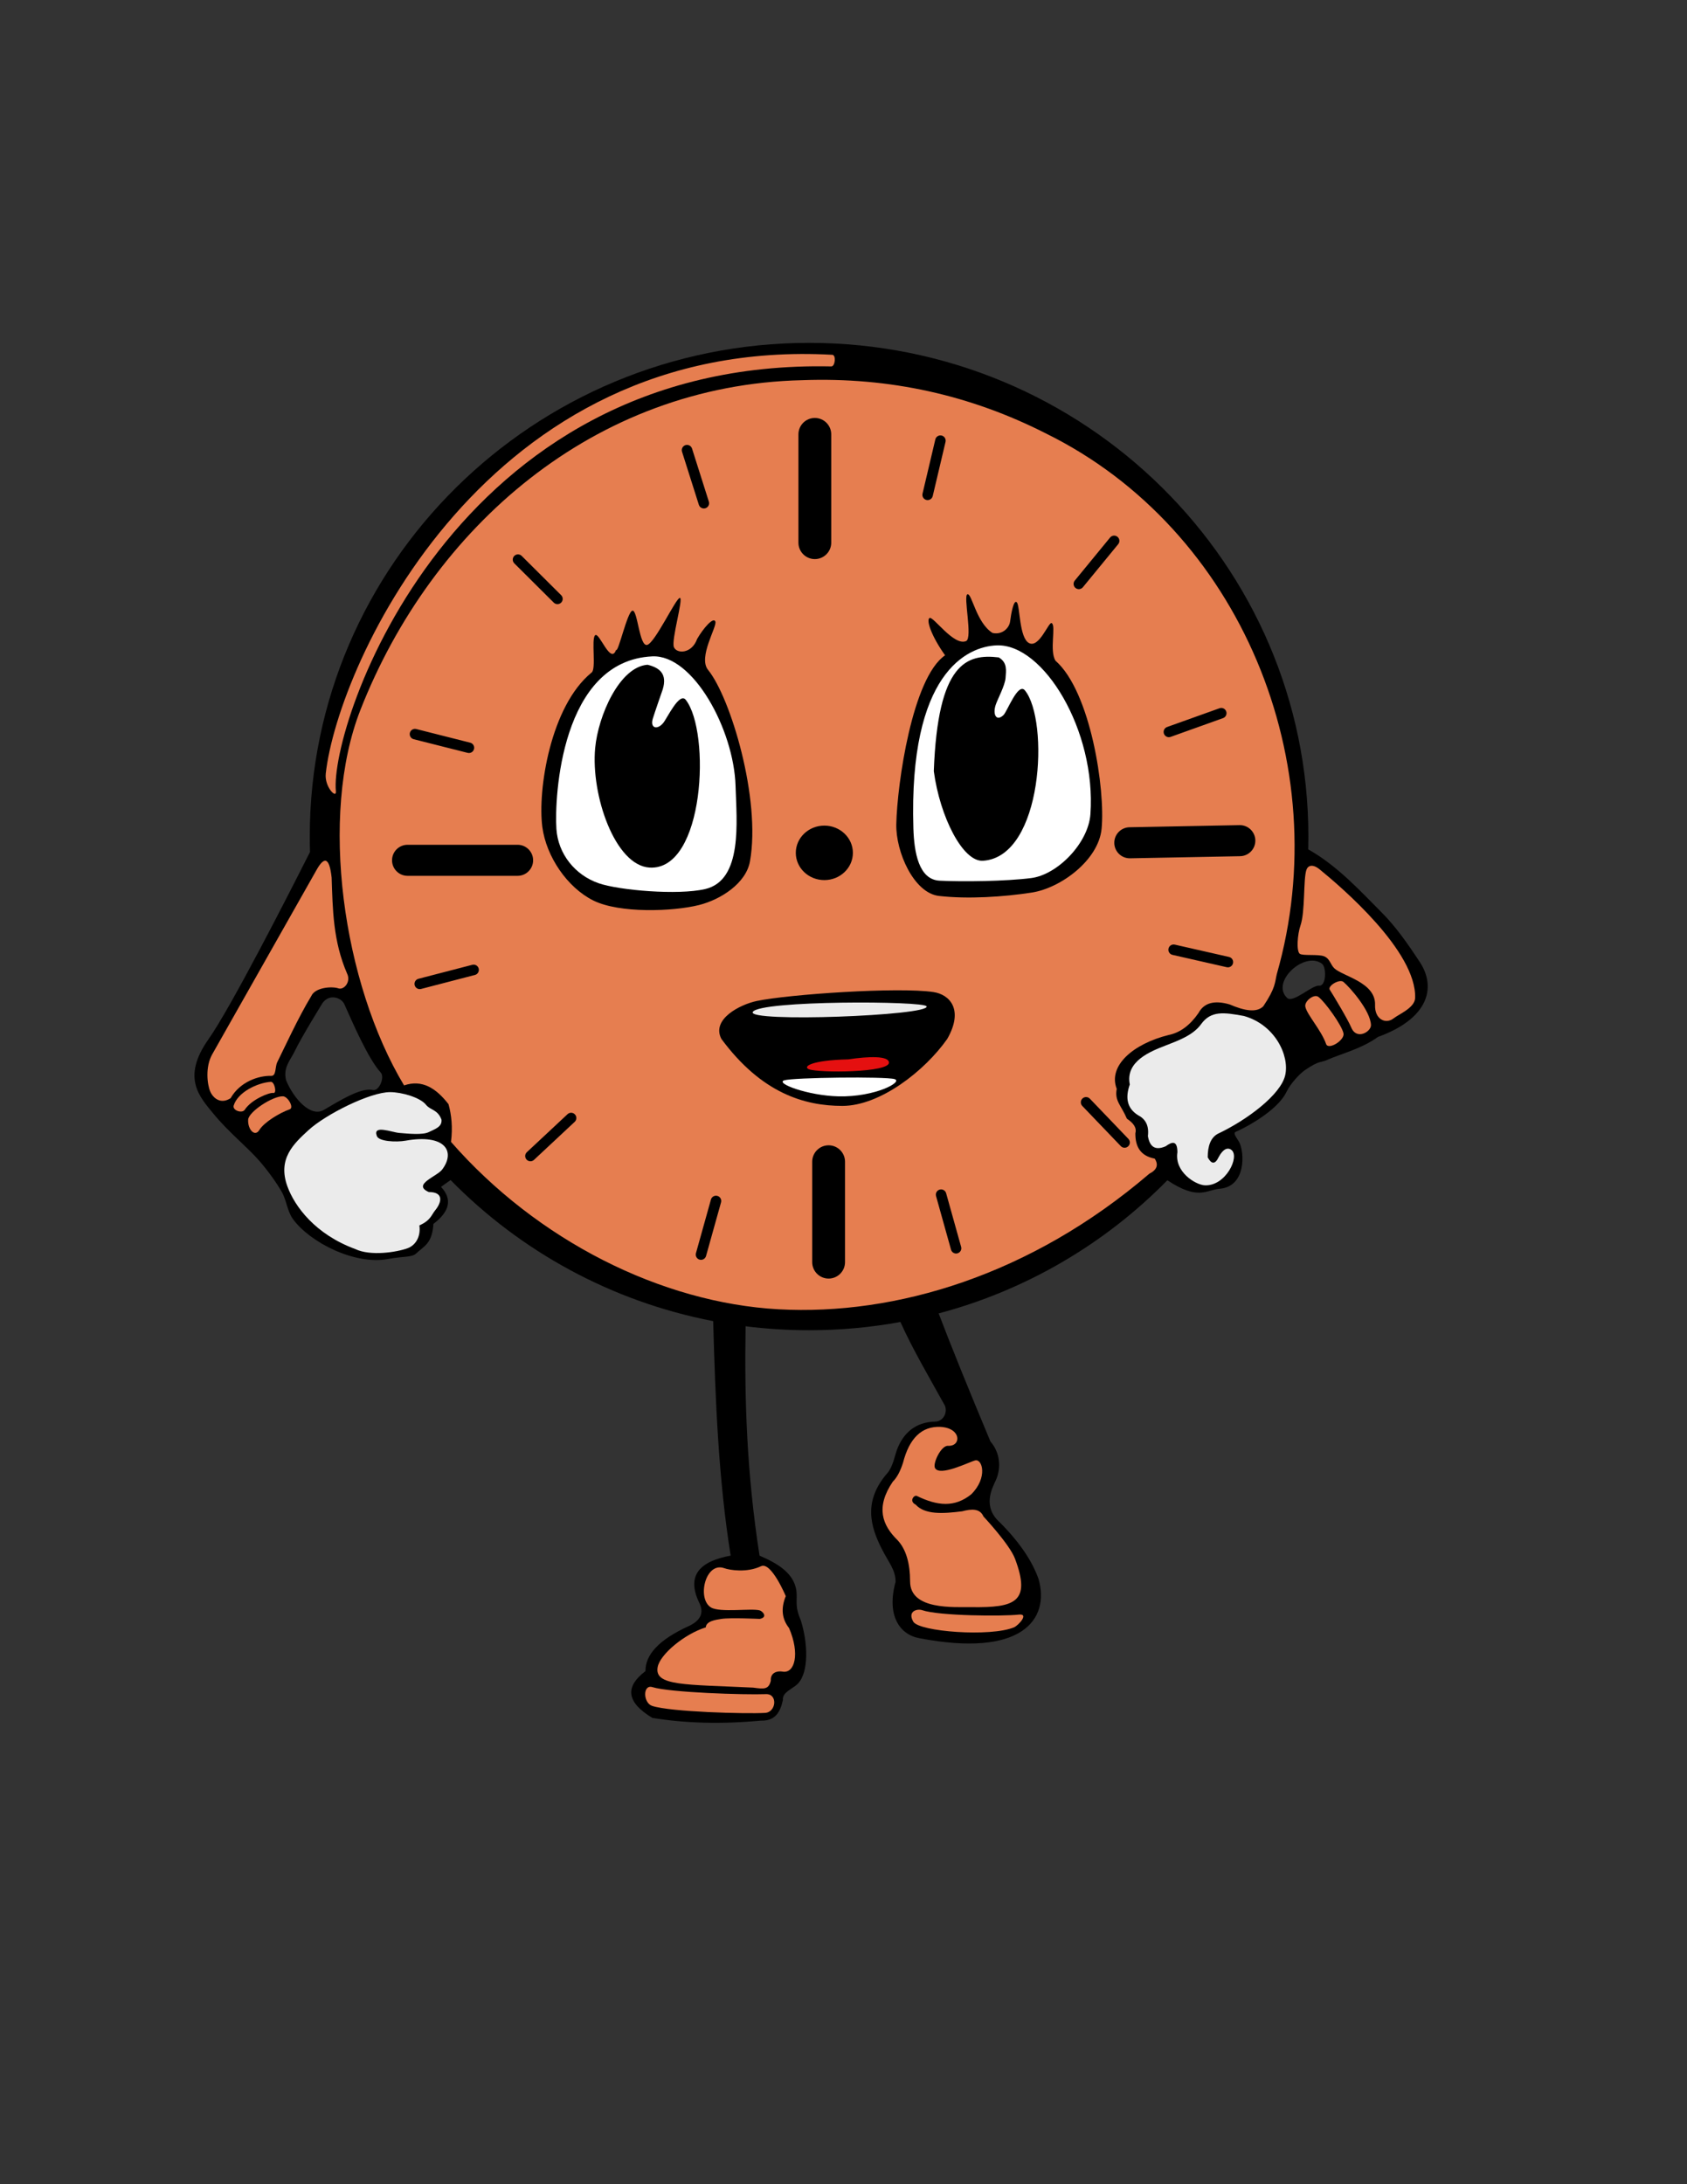 <?xml version="1.0" encoding="UTF-8" standalone="no"?>
<!DOCTYPE svg PUBLIC "-//W3C//DTD SVG 1.1//EN" "http://www.w3.org/Graphics/SVG/1.1/DTD/svg11.dtd">
<svg width="100%" height="100%" viewBox="0 0 2550 3300" version="1.1" xmlns="http://www.w3.org/2000/svg" xmlns:xlink="http://www.w3.org/1999/xlink" xml:space="preserve" xmlns:serif="http://www.serif.com/" style="fill-rule:evenodd;clip-rule:evenodd;stroke-linejoin:round;stroke-miterlimit:2;">
    <rect x="0" y="0" width="2550" height="3300" fill="#333333" stroke="none"/>
    <g id="Base-Layer" serif:id="Base Layer">
        <path d="M468.592,1287.18C468.351,1279.44 468.23,1271.69 468.23,1263.91C468.23,852.248 806.416,518.031 1222.97,518.031C1639.52,518.031 1977.7,852.248 1977.7,1263.91C1977.7,1270.37 1977.62,1276.82 1977.45,1283.26C2022.81,1308.68 2059.35,1349.69 2087.22,1377.32C2109.96,1399.88 2128.63,1426.99 2146.01,1453.33C2172.03,1492.74 2158.27,1539.36 2082.91,1566.62C2057.58,1584.92 2025.31,1592.67 2006.91,1601.04C1995.42,1606.26 1995.2,1601.36 1972.49,1616.81C1964.65,1622.14 1950.73,1636.92 1944.45,1649.95C1930.82,1678.23 1882.26,1703.95 1867.81,1710.03C1862.9,1712.09 1870.37,1720.48 1872.9,1725.16C1881.48,1740.99 1883.77,1792.83 1843.43,1796.07C1823.19,1797.69 1811.52,1814.36 1764.54,1783.2C1671.09,1878.36 1552.24,1948.99 1418.84,1984.38C1436.92,2031.96 1463.14,2096.74 1497.11,2177.88C1512.06,2195.05 1513.4,2218.16 1505.42,2236.05C1500.14,2247.91 1483.92,2275.97 1511.66,2300.45C1543.52,2332.59 1560.81,2360.35 1569.83,2385.63C1587.2,2446.46 1545.04,2505.12 1389.08,2474.97C1358.9,2469.14 1339.99,2439.47 1353.76,2389.79C1353.41,2371.37 1344.27,2362.45 1332.49,2339.46C1316.32,2307.19 1303.99,2268.51 1341.3,2225.66C1349.66,2216.06 1352.72,2198.65 1355.84,2190.34C1364.96,2165.98 1382.95,2148.46 1413.75,2147.83C1425.06,2147.6 1432.59,2135.27 1428.42,2123.99C1403.03,2078.12 1379.74,2038.89 1361.02,1997.32C1316.27,2005.51 1270.12,2009.79 1222.97,2009.79C1190.48,2009.79 1158.46,2007.76 1127.02,2003.81C1125.16,2112.2 1128.53,2224.78 1148.08,2350.32C1175.17,2362.08 1203.21,2377.65 1204.18,2408.49C1204.59,2421.8 1202.03,2428.5 1210.41,2447.96C1221.31,2482.28 1222.75,2526.02 1206.25,2543.53C1198.52,2551.74 1182.19,2556.37 1183.4,2568.46C1179.55,2586.08 1172.32,2600.32 1150.16,2599.62C1089.63,2605.23 1035.14,2603.57 986.032,2595.47C944.941,2570.71 945.906,2547.31 975.644,2524.83C975.507,2500.92 994.282,2477.9 1042.13,2456.27C1059.45,2447.9 1064.47,2436.18 1056.67,2420.95C1037.4,2380.42 1057.46,2358.87 1104.45,2350.32C1086.16,2236.28 1081.27,2116.49 1078.02,1996.02C923.781,1966.33 786.272,1890.14 681.072,1782.87L666.613,1793.2C684.15,1811.84 679.668,1830.49 655.14,1849.13C653.231,1879.25 640.8,1882.59 629.327,1893.58C622.52,1900.11 610.931,1897.64 586.305,1902.19C535.785,1911.51 468.364,1876.85 442.9,1841.96C434.057,1829.84 433.225,1813.34 425.691,1800.37C417.087,1785.55 404.125,1767.72 391.274,1753.05C374.173,1733.52 344.833,1709.76 323.086,1683.22C302.173,1657.69 273.803,1628.85 315.023,1570.33C349.328,1521.62 435.088,1353.59 468.592,1287.18ZM432.467,1632.24C427.526,1612.56 439.273,1601.49 445.929,1587.36C455.09,1567.92 487.435,1515.57 487.435,1515.57C497.794,1500.86 516.006,1507.17 520.529,1517.25C532.401,1543.71 556.239,1599.33 575.497,1620.46C581.953,1627.54 573.092,1648.82 563.718,1646.82C544.834,1642.8 512.956,1663.37 489.118,1677.11C469.799,1688.25 444.147,1660.4 432.467,1632.24ZM1945.55,1507.72C1920.21,1483.62 1971.93,1436.3 1998.27,1456.11C2005.25,1461.36 2004.87,1490.29 1993.79,1489.21C1983.22,1488.18 1954.42,1516.15 1945.55,1507.72Z"/>
    </g>
    <g id="Orange">
        <path d="M1094.74,2369.28C1102.86,2372.17 1128.58,2376.61 1150.39,2366.31C1165.79,2359.04 1187.74,2411.53 1187.74,2411.53C1180.04,2430.25 1182.02,2446.21 1192.66,2459.69C1209.49,2498.6 1201.39,2528.87 1182.83,2525.55C1175.47,2524.24 1164.24,2526.57 1165.14,2539.31C1161.86,2552.82 1154.89,2551.98 1138.51,2549.76C1035.26,2544.83 988.691,2547.51 994.097,2518.67C997.716,2499.37 1034.77,2468.65 1066.84,2458.71C1067.41,2449.24 1081.59,2447.32 1090.43,2445.93C1104.03,2443.8 1148.42,2445.93 1148.42,2445.93C1161.31,2443.33 1152.56,2434.29 1148.45,2433.09C1136.16,2429.48 1088.29,2436.85 1074.7,2428.63C1053.11,2415.56 1066.17,2359.1 1094.74,2369.28Z" style="fill:#E67E50;"/>
        <path d="M986.247,2549.02C971.316,2544.42 971.979,2572.81 985.766,2577.37C1013.49,2586.54 1127.6,2589.58 1156.38,2587.94C1173.48,2586.97 1175.91,2558.91 1157.82,2559.59C1124.61,2560.83 1012.75,2557.18 986.247,2549.02Z" style="fill:#E67E50;"/>
        <path d="M1380.4,2450.01C1371.22,2433.77 1386.94,2430.34 1393.85,2432.71C1419.49,2441.52 1515.99,2442.15 1539.95,2439.44C1556.27,2437.6 1539.06,2456.02 1532.75,2458.66C1497.5,2473.4 1389.06,2465.34 1380.4,2450.01Z" style="fill:#E67E50;"/>
        <path d="M1432.89,2184.43C1453.33,2185.59 1453.55,2157.53 1421.57,2155.83C1393.03,2154.57 1374.42,2173.17 1364.95,2210.06C1361.19,2221.69 1356.4,2231.79 1349.46,2238.66C1323.35,2277.25 1333.43,2304.17 1356.61,2326.86C1369.39,2340.49 1375.61,2361.5 1375.68,2389.43C1375.79,2432.83 1441.61,2427.83 1468.64,2428.16C1533.2,2428.96 1559.22,2421.21 1534.19,2354.87C1526.06,2333.31 1486.52,2291.1 1486.52,2291.1C1481.43,2279.13 1468.98,2279.42 1454.34,2283.36C1425.69,2286.93 1398.29,2288.83 1384.02,2273.22C1373.52,2268 1381.85,2258.18 1385.81,2260.11C1417.1,2275.41 1443.04,2277.77 1468.05,2257.73C1493.39,2232.59 1484.96,2203.7 1474.01,2206.48C1464.87,2208.8 1420.08,2231.58 1413.22,2217.8C1409.76,2210.84 1422.48,2183.84 1432.89,2184.43Z" style="fill:#E67E50;"/>
        <path d="M477.787,1315.59C488.917,1295.27 497.633,1292.33 501.283,1325.87C502.95,1373.85 503.259,1421.74 524.78,1471.25C530.701,1483.76 519.651,1496.09 511.563,1493.28C501.946,1489.93 476.23,1491.61 470.445,1505.03C451.296,1536.3 429.082,1584.82 419.047,1604.88C415.712,1611.55 417.689,1625.63 410.236,1625.44C391.196,1624.96 362.93,1634.04 348.558,1659.22C333.401,1669.03 321.934,1658.92 317.72,1648.94C313.069,1637.93 310.221,1611.74 320.657,1593.14L477.787,1315.59Z" style="fill:#E67E50;"/>
        <path d="M353.213,1670.38C359.196,1650.37 388.644,1635.98 409.303,1634.48C415.048,1634.06 418.899,1652.32 413.23,1651.31C407.247,1650.23 380.043,1661.15 370.04,1676.55C365.941,1682.86 351.057,1677.59 353.213,1670.38Z" style="fill:#E67E50;"/>
        <path d="M375.088,1691.69C374.281,1706.54 385.242,1718.23 391.915,1707.4C399.384,1695.28 422.881,1681.31 437.909,1675.99C444.845,1673.53 435.165,1656.67 427.813,1656.36C412.43,1655.7 375.74,1679.71 375.088,1691.69Z" style="fill:#E67E50;"/>
        <path d="M1964.62,1440.97C1959.4,1436.85 1961.1,1411.78 1965.74,1398.34C1973.03,1377.21 1969.85,1328.32 1974.72,1314.21C1976.91,1307.84 1983.82,1304.59 1994.91,1313.65C2027.68,1340.41 2141.21,1437.14 2139.06,1507.72C2138.6,1522.65 2114.59,1532.24 2106.53,1538.57C2094.52,1547.99 2077.72,1540.06 2078.48,1518.37C2079.69,1484.03 2029.59,1475.09 2016.78,1462.85C2011.12,1457.43 2010.33,1448.54 2001.64,1444.9C1992.94,1441.25 1969.02,1444.45 1964.62,1440.97Z" style="fill:#E67E50;"/>
        <path d="M2010.05,1495.38C2006.36,1489.72 2024.76,1478.43 2030.81,1483.6C2041.18,1492.48 2071.47,1527.07 2072.31,1548.66C2072.7,1558.65 2050.74,1571.99 2042.58,1552.59C2037.29,1540 2014.39,1502.03 2010.05,1495.38Z" style="fill:#E67E50;"/>
        <path d="M1973.03,1520.62C1971.7,1512.58 1986.01,1501.32 1992.66,1506.03C2002.29,1512.86 2028.84,1549.69 2030.81,1561.56C2032.5,1571.81 2007.83,1587.08 2004.44,1577.27C1997.25,1556.42 1975,1532.49 1973.03,1520.62Z" style="fill:#E67E50;"/>
        <path d="M1688.01,1645.15C1684.5,1663.24 1694.57,1669.64 1703.38,1690.19C1712.77,1696.48 1718.58,1703.48 1716.17,1712.13C1715.99,1731.72 1723.19,1746.27 1745.43,1750.52C1751.53,1759.91 1748.79,1767.53 1737.2,1773.38C1558.48,1926.39 1354.29,1987.89 1176.83,1978.14C999.374,1968.39 812.088,1874.19 681.727,1725.23C684.441,1703.06 682.5,1684.61 677.945,1668.25C659.348,1644.27 638.1,1630.45 610.779,1639.91C518.007,1485.46 482.137,1232.27 544.828,1072.49C652.935,796.961 897.671,581.691 1212.46,574.394C1345.28,569.437 1467.63,597.34 1580.62,654.702C1874.77,799.269 2021.04,1154.01 1929.95,1471.73C1926.92,1484.16 1928.62,1491.87 1909.54,1520.34C1899.47,1530.39 1881.13,1527.23 1858.73,1517.57C1835.64,1510.79 1819.93,1515.1 1811.62,1530.5C1798.94,1548.84 1783.95,1560.2 1766.35,1563.76C1713.47,1576.86 1674.36,1609.87 1688.01,1645.15ZM1277.29,1755.18C1277.29,1741.5 1266.18,1730.38 1252.5,1730.38C1238.81,1730.38 1227.7,1741.5 1227.7,1755.18L1227.7,1906.94C1227.7,1920.62 1238.81,1931.73 1252.5,1931.73C1266.18,1931.73 1277.29,1920.62 1277.29,1906.94L1277.29,1755.18ZM1089.89,1816.59C1091.07,1812.38 1088.61,1808 1084.39,1806.83C1080.18,1805.65 1075.8,1808.11 1074.62,1812.32L1051.97,1893.36C1050.79,1897.57 1053.25,1901.95 1057.46,1903.13C1061.68,1904.31 1066.06,1901.84 1067.23,1897.63L1089.89,1816.59ZM1414.88,1807.07C1413.7,1802.86 1416.16,1798.48 1420.38,1797.3C1424.59,1796.12 1428.97,1798.59 1430.14,1802.8L1452.8,1883.84C1453.98,1888.05 1451.52,1892.42 1447.3,1893.6C1443.09,1894.78 1438.71,1892.32 1437.54,1888.1L1414.88,1807.07ZM868.683,1694.95C871.88,1691.96 872.052,1686.94 869.066,1683.75C866.08,1680.55 861.06,1680.38 857.862,1683.36L796.366,1740.79C793.168,1743.78 792.997,1748.8 795.983,1752C798.969,1755.19 803.989,1755.37 807.186,1752.38L868.683,1694.95ZM1635.93,1670.91C1632.91,1667.75 1633.01,1662.73 1636.17,1659.7C1639.33,1656.67 1644.35,1656.78 1647.38,1659.94L1705.62,1720.66C1708.65,1723.82 1708.54,1728.85 1705.38,1731.87C1702.23,1734.9 1697.21,1734.8 1694.18,1731.64L1635.93,1670.91ZM1090.4,1569.62C1074.91,1539.98 1118.44,1517.65 1144.06,1512.3C1192.37,1502.23 1358.54,1490.88 1411.12,1498.89C1435.41,1502.59 1457.2,1525.17 1431.85,1569.62C1397.76,1618.09 1330.23,1670.84 1273.32,1670.84C1216.41,1670.84 1151.37,1652.04 1090.4,1569.62ZM717.9,1473.02C722.135,1471.92 724.68,1467.59 723.581,1463.36C722.482,1459.12 718.152,1456.58 713.917,1457.68L632.473,1478.82C628.238,1479.92 625.693,1484.25 626.792,1488.48C627.891,1492.72 632.221,1495.26 636.456,1494.16L717.9,1473.02ZM1772.24,1442.65C1767.97,1441.68 1765.29,1437.43 1766.26,1433.16C1767.23,1428.89 1771.48,1426.22 1775.75,1427.19L1857.8,1445.84C1862.07,1446.81 1864.74,1451.06 1863.77,1455.33C1862.8,1459.6 1858.55,1462.27 1854.29,1461.3L1772.24,1442.65ZM896.802,1360.51C857.342,1340.86 825.639,1294 819.772,1249.49C812.417,1193.7 832.062,1066.88 894.048,1016.26C901.72,1011.61 893.36,965.54 899.556,959.803C905.753,954.065 922.943,1005.18 931.227,981.834C934.516,986.963 948.168,923.874 956.013,922.624C963.858,921.374 966.365,977.548 978.299,974.335C990.233,971.122 1021.69,903.473 1027.62,903.346C1033.54,903.219 1014.3,967.456 1018.66,977.784C1023.02,988.111 1045.64,988.021 1053.78,965.311C1062.96,949.342 1078.57,931.345 1081.32,939.148C1084.07,946.951 1054.76,993.057 1070.3,1012.13C1104.29,1053.84 1150.38,1207.19 1133.64,1301.3C1127.72,1334.63 1089.38,1359.18 1056.53,1367.39C1017.06,1377.26 936.263,1380.16 896.802,1360.51ZM1419.32,1353.64C1381.32,1349.3 1353.86,1287.17 1354.8,1245.08C1356.16,1183.98 1379.05,1024.02 1428.54,990.074C1408.63,962.261 1399.69,937.331 1404.98,933.747C1410.27,930.163 1441.78,976.648 1460.28,968.568C1470.62,964.058 1455.67,899.951 1462.33,897.902C1468.99,895.854 1475.63,940.807 1500.23,956.278C1515.18,959.599 1525.64,948.63 1526.85,938.868C1528.26,927.501 1532.32,904.73 1537.09,910.192C1541.87,915.654 1540.51,963.986 1555.53,971.64C1570.87,979.46 1585.11,939.121 1589.62,941.414C1596.75,945.038 1585.87,983.143 1595.47,998.267C1648.71,1045.1 1670.91,1193.37 1665.11,1252.25C1660.44,1299.63 1603.42,1341.74 1559.62,1348.52C1516.61,1355.18 1462.67,1358.59 1419.32,1353.64ZM1246.05,1247.37C1269.86,1247.37 1289.19,1265.82 1289.19,1288.53C1289.19,1311.25 1269.86,1329.69 1246.05,1329.69C1222.24,1329.69 1202.9,1311.25 1202.9,1288.53C1202.9,1265.82 1222.24,1247.37 1246.05,1247.37ZM616.053,1276.33C603.103,1276.33 592.59,1286.84 592.59,1299.79C592.59,1312.74 603.103,1323.26 616.053,1323.26L782.376,1323.26C795.326,1323.26 805.839,1312.74 805.839,1299.79C805.839,1286.84 795.326,1276.33 782.376,1276.33L616.053,1276.33ZM1707.32,1249.86C1694.37,1250.11 1684.06,1260.82 1684.31,1273.77C1684.56,1286.72 1695.27,1297.03 1708.22,1296.78L1874.51,1293.58C1887.46,1293.33 1897.77,1282.62 1897.52,1269.67C1897.27,1256.72 1886.56,1246.41 1873.61,1246.66L1707.32,1249.86ZM706.881,1137.45C711.123,1138.53 715.437,1135.95 716.509,1131.71C717.581,1127.47 715.008,1123.16 710.766,1122.09L629.188,1101.47C624.946,1100.39 620.632,1102.97 619.56,1107.21C618.488,1111.45 621.061,1115.77 625.303,1116.84L706.881,1137.45ZM1848.7,1084.99C1852.82,1083.51 1854.97,1078.97 1853.5,1074.85C1852.03,1070.73 1847.49,1068.58 1843.37,1070.06L1764.14,1098.4C1760.02,1099.87 1757.87,1104.41 1759.35,1108.53C1760.82,1112.65 1765.36,1114.8 1769.48,1113.33L1848.7,1084.99ZM777.389,851.122C774.287,848.037 774.274,843.014 777.359,839.912C780.444,836.81 785.467,836.797 788.569,839.882L848.225,899.223C851.327,902.308 851.34,907.331 848.255,910.433C845.17,913.535 840.147,913.548 837.045,910.463L777.389,851.122ZM1690.22,822.182C1693,818.8 1692.5,813.801 1689.12,811.026C1685.74,808.251 1680.74,808.744 1677.97,812.127L1624.59,877.178C1621.82,880.56 1622.31,885.559 1625.69,888.334C1629.08,891.108 1634.08,890.615 1636.85,887.233L1690.22,822.182ZM1256.46,656.252C1256.46,642.567 1245.35,631.457 1231.67,631.457C1217.98,631.457 1206.87,642.567 1206.87,656.252L1206.87,819.911C1206.87,833.596 1217.98,844.706 1231.67,844.706C1245.35,844.706 1256.46,833.596 1256.46,819.911L1256.46,656.252ZM1030.92,682.489C1029.6,678.319 1031.91,673.86 1036.09,672.537C1040.26,671.214 1044.71,673.526 1046.04,677.696L1071.48,757.903C1072.8,762.073 1070.49,766.532 1066.32,767.855C1062.15,769.177 1057.69,766.866 1056.36,762.696L1030.92,682.489ZM1429.23,667.581C1430.23,663.323 1427.59,659.05 1423.34,658.044C1419.08,657.038 1414.8,659.678 1413.8,663.936L1394.45,745.826C1393.45,750.083 1396.09,754.357 1400.35,755.362C1404.6,756.368 1408.88,753.728 1409.88,749.471L1429.23,667.581Z" style="fill:#E67E50;"/>
        <path d="M492.406,1168.66C511.132,1002.08 734.768,507.208 1258.16,536.047C1264.03,536.37 1262.44,553.738 1256.57,553.611C682.391,541.192 497.858,1094.85 507.694,1195.5C508.883,1207.66 490.157,1188.66 492.406,1168.66Z" style="fill:#E67E50;"/>
    </g>
    <g id="White">
        <path d="M434.443,1792.52C419.202,1750.65 444.032,1727.92 466.344,1707.45C492.219,1683.7 559.417,1649.97 589.694,1650.03C607.244,1650.05 635.152,1658.09 643.926,1669.16C650.619,1677.62 661.333,1675.9 667.32,1691.5C668.559,1702.41 658.027,1705.62 648.001,1710.51C639.035,1714.88 618.107,1712.96 603.518,1711.7C592.13,1710.71 563.393,1699.03 569.49,1715.95C571.679,1724.61 598.574,1725.98 613.088,1723.4C672.326,1712.84 689.189,1739.25 668.383,1767C660.469,1777.55 622.357,1789.68 648.179,1801.02C670.889,1800.85 667.879,1816.4 657.749,1828.67C652.194,1835.4 651.042,1843.83 633.911,1851.4C636.265,1868.44 628.216,1881.43 616.065,1885.91C599.904,1891.86 560.031,1898.21 536.947,1887.1C476.527,1864.88 445.448,1822.75 434.443,1792.52Z" style="fill:rgb(235,235,235);"/>
        <path d="M1707.75,1638.51C1700.59,1603.13 1739.99,1588.15 1761.88,1579.62C1779.56,1572.73 1803.29,1564.41 1815.42,1547.5C1830.39,1526.63 1850.09,1529.48 1880.26,1535C1927.14,1548.17 1949.27,1594.59 1942.72,1624.24C1936.18,1653.88 1884.82,1692.22 1841,1712.87C1829.89,1718.81 1825.54,1731.52 1825.53,1748.56C1831.08,1758.89 1836.63,1759.85 1842.19,1747.97C1848.53,1736.32 1855.36,1732.94 1861.22,1737.26C1874.67,1747.16 1852.63,1792.7 1820.77,1790.8C1807.2,1789.99 1774.99,1770.77 1779.73,1740.83C1779.57,1722.42 1771.58,1724.88 1761.88,1731.91C1745,1739.12 1737.71,1731.44 1735.11,1716.44C1737.1,1699.85 1730.94,1690.39 1720.24,1684.91C1703.47,1674.49 1700.72,1658.46 1707.75,1638.51Z" style="fill:rgb(235,235,235);"/>
        <path d="M841.021,1252.19C837.986,1204.94 847.708,998.26 985.923,991.68C1047.84,988.732 1109.31,1102.8 1111.82,1187.26C1113.43,1241.44 1122.91,1329.92 1065.9,1343.24C1024.79,1352.85 935.907,1345.09 905.158,1334.53C869.2,1322.19 843.459,1290.13 841.021,1252.19ZM981.964,1310.78C929.592,1307.79 893.017,1201.11 899.616,1130.25C904.212,1080.88 936.621,1007.39 978.797,1004.35C997.052,1008.8 1008.86,1018.09 1001.76,1041.56C1001.76,1041.56 989.115,1077.81 986.715,1085.91C982.449,1100.3 993.524,1103.24 1002.55,1092.24C1008.62,1084.84 1026.98,1045.09 1036.6,1057.4C1074.34,1105.7 1065.36,1315.54 981.964,1310.78Z" style="fill:white;"/>
        <g transform="matrix(1,0,0,1,4.657,0)">
            <path d="M1133.26,1528.83C1144.06,1511.24 1392.26,1512.02 1395.91,1520.45C1402,1534.52 1123.28,1545.09 1133.26,1528.83Z" style="fill:rgb(235,235,235);"/>
        </g>
        <path d="M1380.62,1251.39C1373.5,1016.71 1461.8,976.804 1506.52,975.052C1577.25,972.281 1657.09,1103.72 1648.25,1230.02C1645.18,1273.8 1598.54,1321.51 1558.78,1326.62C1520.77,1331.5 1455.1,1332.36 1420.21,1330.58C1388.88,1328.97 1381.74,1288.23 1380.62,1251.39ZM1411.5,1165.09C1417.57,1001.19 1461.2,987.506 1509.68,993.264C1523.04,1001.08 1520.71,1013.32 1519.98,1024.14C1519.18,1035.76 1507.8,1056.38 1504.93,1065.32C1500.31,1079.73 1506.17,1090.62 1516.81,1080.36C1522.64,1074.75 1538.85,1030.4 1549.27,1043.15C1585.96,1088.02 1576.99,1294.42 1485.93,1300.49C1455.33,1302.53 1420.68,1233.94 1411.5,1165.09Z" style="fill:white;"/>
        <path d="M1352.13,1630.35C1338.47,1626.31 1199.55,1627.86 1185.42,1632.21C1171.3,1636.56 1221.09,1655.34 1267.38,1656.42C1322.8,1657.72 1365.79,1634.38 1352.13,1630.35Z" style="fill:white;"/>
    </g>
    <g id="Red">
        <path d="M1222.67,1615.44C1213.13,1611.65 1225.74,1601.84 1282.28,1600.54C1313.14,1595.88 1342.9,1595 1343.75,1605.2C1345.06,1620.8 1237.21,1621.22 1222.67,1615.44Z" style="fill:rgb(229,16,16);"/>
    </g>
</svg>

